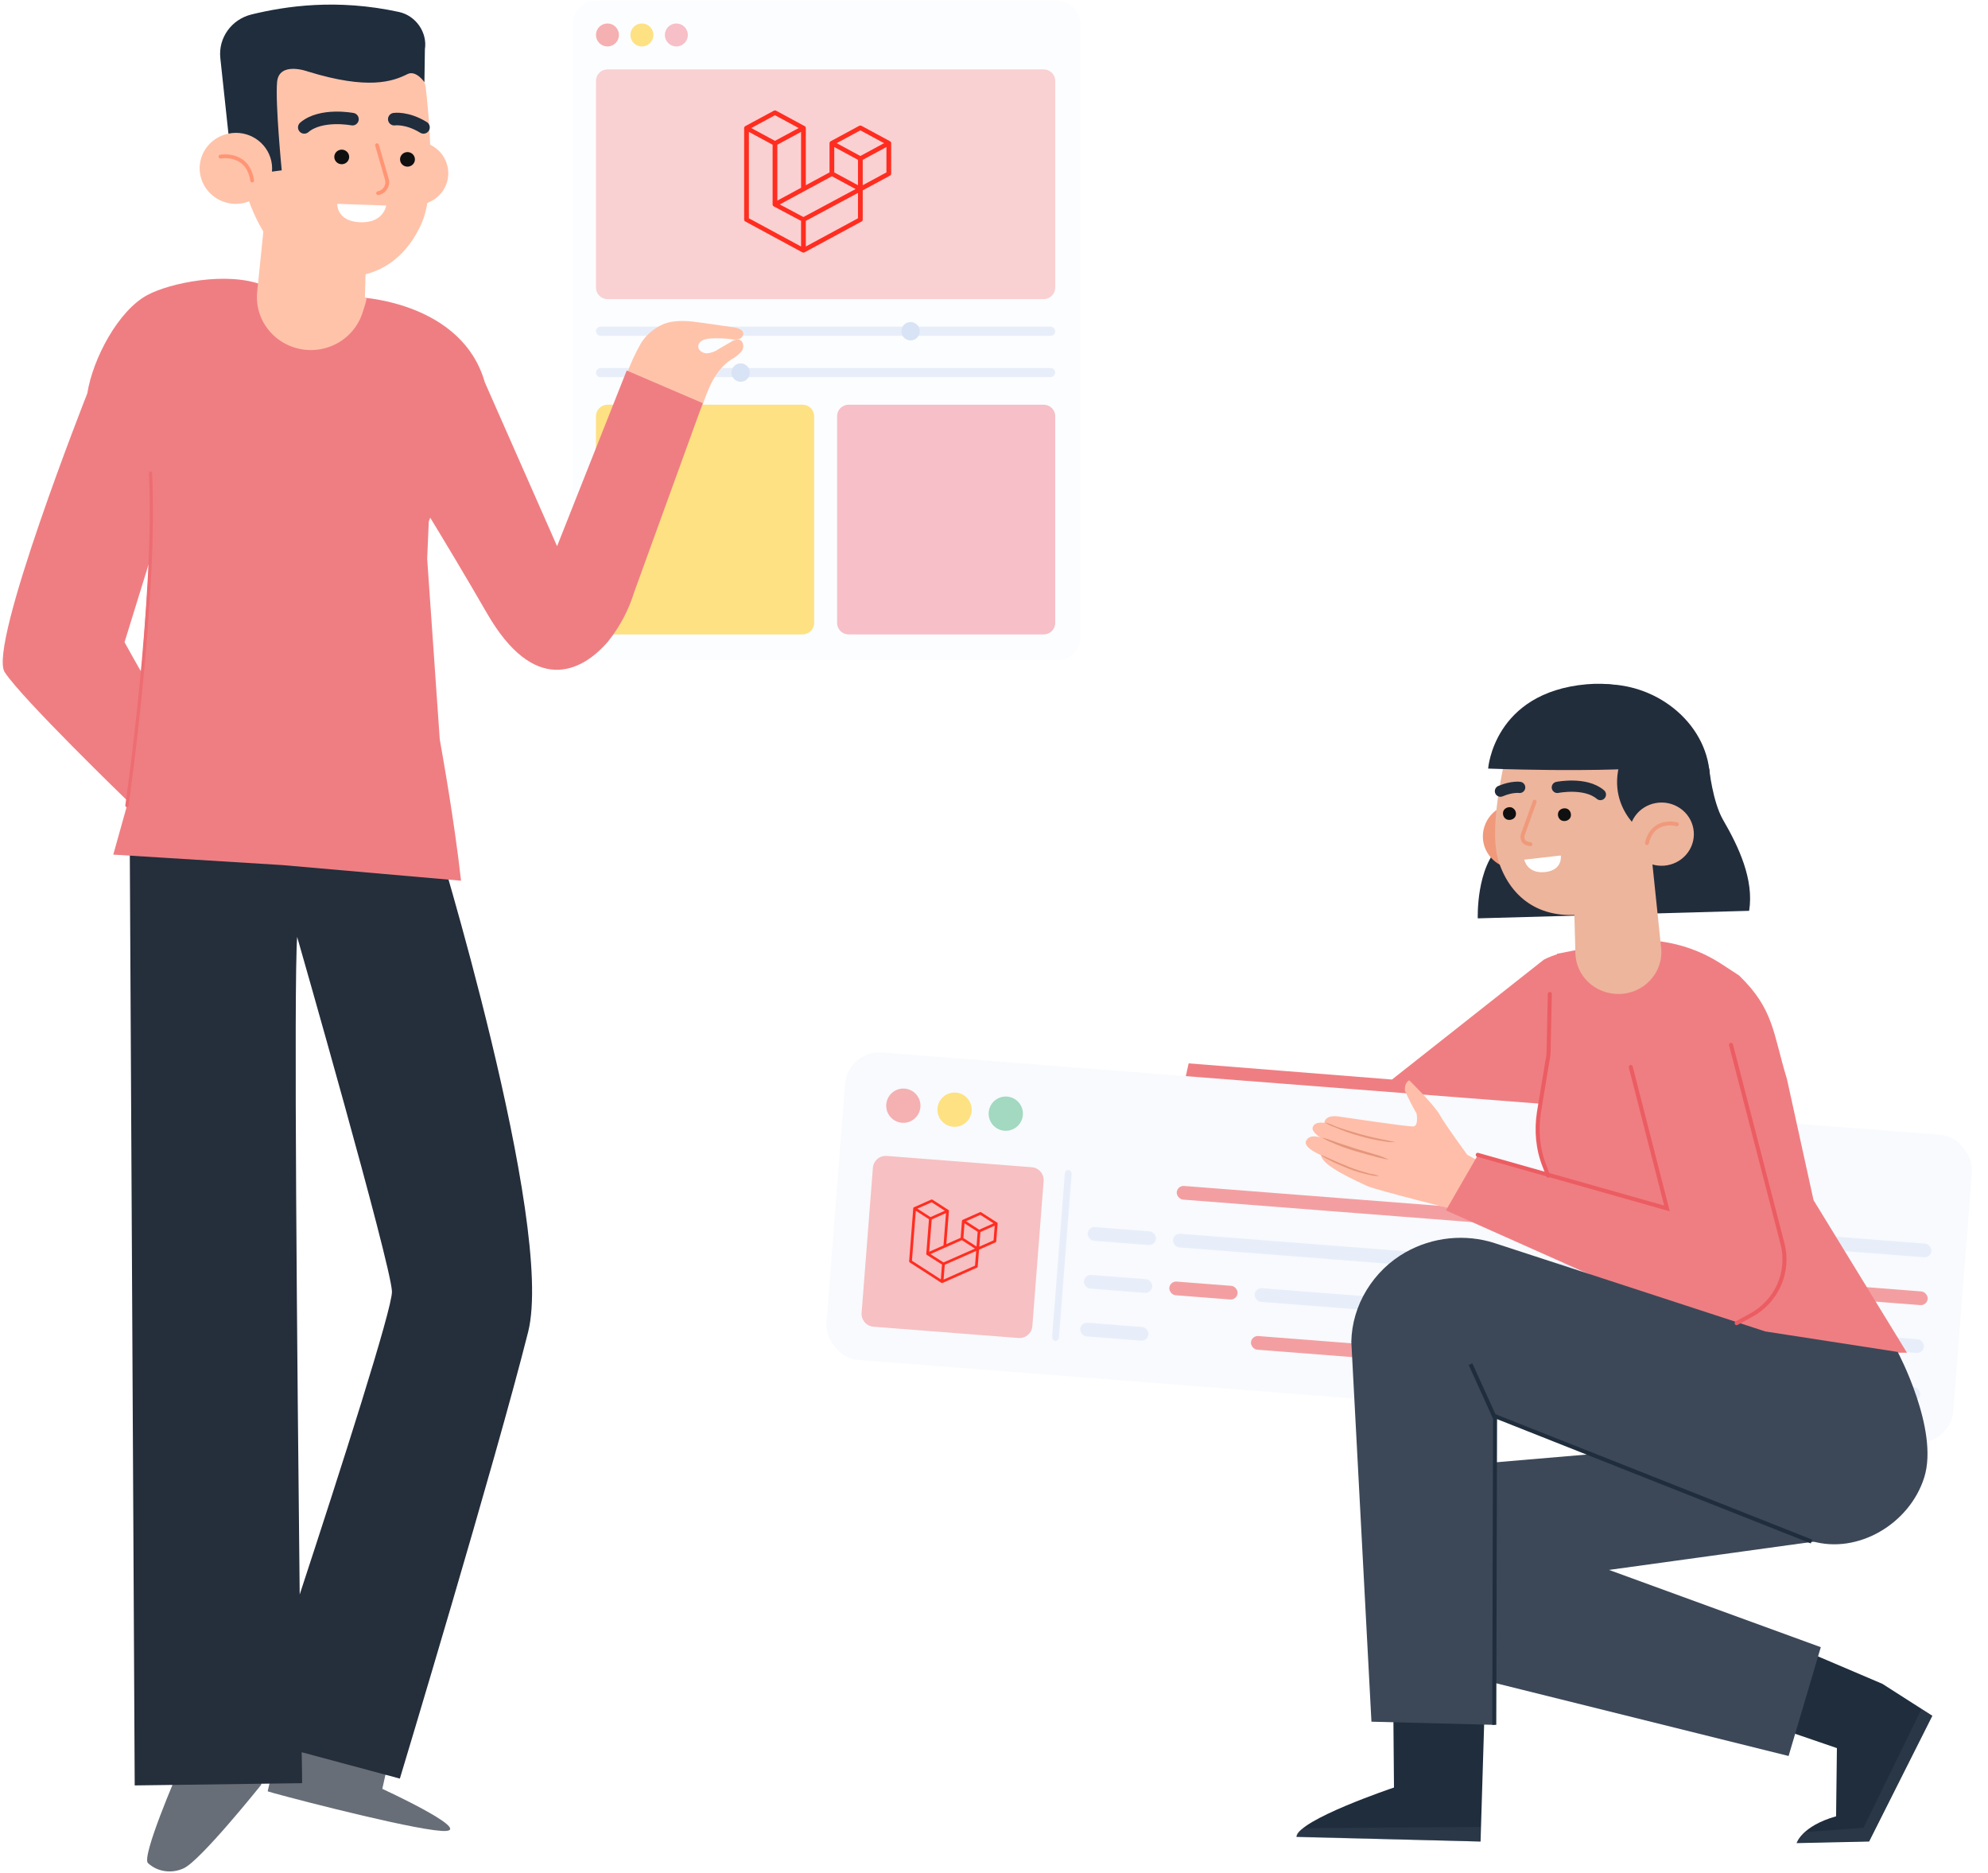 <svg width="519" height="489" viewBox="0 0 519 489" fill="none" xmlns="http://www.w3.org/2000/svg">
<rect x="149.596" y="0.135" width="132.458" height="172.196" rx="5.995" fill="#FCFDFE"/>
<circle cx="158.587" cy="9.127" r="2.997" fill="#F5B0B2"/>
<circle cx="167.579" cy="9.127" r="2.997" fill="#FEE182"/>
<circle cx="176.572" cy="9.127" r="2.997" fill="#F7BFC7"/>
<path d="M272.487 18.119H158.587C156.932 18.119 155.59 19.461 155.59 21.117V75.069C155.59 76.725 156.932 78.067 158.587 78.067H272.487C274.143 78.067 275.485 76.725 275.485 75.069V21.117C275.485 19.461 274.143 18.119 272.487 18.119Z" fill="#F9D1D2"/>
<rect x="155.59" y="85.26" width="119.895" height="2.398" rx="1.199" fill="#E8EEF9"/>
<circle cx="237.718" cy="86.459" r="2.398" fill="#D8E3F5"/>
<rect width="119.895" height="2.398" rx="1.199" transform="matrix(-1 0 0 1 275.484 96.051)" fill="#E8EEF9"/>
<circle r="2.398" transform="matrix(-1 0 0 1 193.356 97.25)" fill="#D8E3F5"/>
<path d="M209.542 105.643H158.587C156.932 105.643 155.59 106.985 155.59 108.64V162.593C155.59 164.248 156.932 165.59 158.587 165.59H209.542C211.198 165.59 212.54 164.248 212.54 162.593V108.64C212.54 106.985 211.198 105.643 209.542 105.643Z" fill="#FEE182"/>
<path d="M272.488 105.643H221.533C219.877 105.643 218.535 106.985 218.535 108.64V162.593C218.535 164.248 219.877 165.59 221.533 165.59H272.488C274.143 165.59 275.485 164.248 275.485 162.593V108.64C275.485 106.985 274.143 105.643 272.488 105.643Z" fill="#F7BFC7"/>
<g clip-path="url(#clip0)">
<path d="M232.636 37.218C232.65 37.268 232.657 37.319 232.658 37.37V45.335C232.658 45.437 232.629 45.538 232.574 45.626C232.52 45.714 232.441 45.788 232.347 45.839L225.228 49.688V57.316C225.228 57.524 225.11 57.716 224.918 57.82L210.058 65.853C210.024 65.872 209.986 65.883 209.949 65.895C209.935 65.9 209.922 65.908 209.908 65.912C209.804 65.937 209.695 65.937 209.591 65.912C209.574 65.907 209.558 65.898 209.542 65.893C209.508 65.881 209.472 65.871 209.44 65.853L194.582 57.82C194.488 57.769 194.409 57.696 194.355 57.608C194.3 57.519 194.272 57.419 194.271 57.316V33.422C194.271 33.369 194.279 33.318 194.293 33.269C194.298 33.252 194.309 33.237 194.315 33.22C194.326 33.19 194.337 33.159 194.354 33.13C194.366 33.111 194.383 33.096 194.397 33.079C194.415 33.056 194.431 33.032 194.452 33.011C194.469 32.995 194.493 32.982 194.513 32.968C194.535 32.95 194.555 32.931 194.581 32.918H194.581L202.011 28.901C202.105 28.85 202.211 28.823 202.32 28.823C202.428 28.823 202.535 28.85 202.629 28.901L210.058 32.918H210.06C210.085 32.932 210.106 32.95 210.128 32.967C210.148 32.982 210.17 32.995 210.188 33.011C210.21 33.032 210.225 33.056 210.244 33.079C210.257 33.096 210.275 33.111 210.286 33.13C210.303 33.159 210.313 33.19 210.326 33.22C210.332 33.237 210.343 33.252 210.348 33.27C210.362 33.319 210.369 33.37 210.369 33.422V48.346L216.56 44.999V37.369C216.56 37.318 216.568 37.267 216.582 37.218C216.587 37.201 216.597 37.185 216.603 37.169C216.616 37.138 216.626 37.107 216.643 37.079C216.655 37.06 216.672 37.045 216.685 37.027C216.704 37.004 216.719 36.98 216.741 36.96C216.759 36.943 216.781 36.931 216.801 36.916C216.824 36.899 216.844 36.88 216.869 36.866H216.87L224.3 32.849C224.394 32.798 224.501 32.772 224.609 32.772C224.718 32.772 224.824 32.798 224.918 32.849L232.348 36.866C232.374 36.881 232.394 36.899 232.417 36.915C232.436 36.93 232.459 36.943 232.477 36.959C232.498 36.98 232.514 37.004 232.532 37.027C232.546 37.045 232.563 37.06 232.574 37.079C232.592 37.107 232.602 37.138 232.614 37.169C232.621 37.185 232.631 37.201 232.636 37.218ZM231.419 44.999V38.375L228.819 39.781L225.228 41.723V48.346L231.42 44.999H231.419ZM223.99 56.98V50.352L220.457 52.247L210.368 57.654V64.344L223.99 56.98ZM195.51 34.427V56.98L209.13 64.344V57.655L202.015 53.873L202.012 53.872L202.009 53.87C201.985 53.857 201.965 53.839 201.943 53.822C201.923 53.808 201.901 53.796 201.884 53.78L201.882 53.778C201.862 53.76 201.848 53.738 201.831 53.717C201.816 53.698 201.797 53.681 201.785 53.661L201.784 53.658C201.77 53.637 201.762 53.611 201.752 53.586C201.742 53.564 201.729 53.544 201.722 53.52V53.52C201.715 53.492 201.713 53.463 201.71 53.435C201.707 53.413 201.701 53.391 201.701 53.37V37.774L198.11 35.832L195.51 34.428V34.427ZM202.321 30.076L196.131 33.422L202.319 36.767L208.508 33.421L202.319 30.076H202.321ZM205.54 50.956L209.131 49.015V34.427L206.531 35.832L202.939 37.774V52.363L205.54 50.956ZM224.609 34.024L218.42 37.37L224.609 40.716L230.798 37.369L224.609 34.024ZM223.99 41.723L220.398 39.781L217.798 38.375V44.999L221.389 46.94L223.99 48.346V41.723ZM209.748 56.649L218.827 51.782L223.364 49.35L217.18 46.006L210.059 49.856L203.569 53.364L209.748 56.649Z" fill="#FF2D20"/>
</g>
<path d="M46.88 458.948L46.46 462.51C46.46 462.51 36.846 484.632 38.629 486.31C39.852 487.44 41.356 488.159 43.034 488.398C44.677 488.638 46.355 488.398 47.858 487.714C52.124 485.967 68.171 465.9 68.171 465.9L68.8 462.955L46.88 458.948Z" fill="#676E77"/>
<path d="M55.409 465.695C55.339 465.832 54.151 465.25 52.578 464.839C51.599 464.668 50.655 464.462 49.676 464.188C50.69 464.051 51.703 464.12 52.717 464.36C53.696 464.599 54.64 465.079 55.409 465.695Z" fill="#495A63"/>
<path d="M54.327 462.99C53.697 462.854 53.103 462.614 52.544 462.237C51.949 461.895 51.39 461.484 50.9 461.039C50.621 460.765 50.341 460.491 50.026 460.182C49.852 460.011 49.712 459.84 49.607 459.635C49.537 459.498 49.502 459.361 49.502 459.224C49.502 459.087 49.537 458.915 49.607 458.778C49.782 458.573 49.991 458.436 50.271 458.368C50.516 458.299 50.795 458.299 51.075 458.402C51.495 458.505 51.914 458.676 52.264 458.95C52.823 459.395 53.278 459.977 53.522 460.662C53.802 461.244 53.907 461.895 53.837 462.511C53.837 462.511 53.662 461.792 53.173 460.799C52.893 460.217 52.474 459.703 51.984 459.326C51.46 458.95 50.446 458.607 50.061 459.087C49.922 459.258 50.061 459.6 50.411 459.909C50.656 460.217 50.935 460.491 51.25 460.765C51.739 461.21 52.264 461.655 52.788 462.032C53.697 462.58 54.361 462.922 54.327 462.99Z" fill="#495A63"/>
<path d="M53.977 462.682C53.977 462.031 54.186 461.381 54.571 460.833C54.92 460.216 55.445 459.634 56.039 459.223C56.389 458.949 56.773 458.744 57.193 458.607C57.438 458.504 57.682 458.47 57.927 458.504C58.102 458.504 58.242 458.573 58.382 458.641C58.522 458.744 58.626 458.846 58.661 459.018C58.731 459.257 58.731 459.531 58.661 459.771C58.591 460.011 58.486 460.251 58.312 460.456C58.102 460.833 57.822 461.141 57.473 461.449C56.948 461.928 56.284 462.305 55.585 462.511C54.956 462.785 54.256 462.819 53.627 462.648C54.256 462.545 54.886 462.374 55.48 462.168C56.109 461.928 56.669 461.552 57.123 461.107C57.403 460.833 57.647 460.524 57.857 460.216C57.962 460.079 58.067 459.908 58.102 459.737C58.137 459.566 58.172 459.394 58.137 459.223C58.067 458.983 57.647 458.949 57.298 459.12C56.948 459.257 56.599 459.463 56.284 459.668C55.725 460.045 55.235 460.49 54.851 461.038C54.221 461.963 54.081 462.682 53.977 462.682Z" fill="#495A63"/>
<path d="M63.068 463.949C63.137 464.051 62.928 464.359 62.648 464.667C62.368 464.941 62.054 465.215 61.914 465.112C61.809 465.044 61.914 464.667 62.263 464.325C62.613 463.983 62.998 463.846 63.068 463.949Z" fill="#495A63"/>
<path d="M66.072 462.716C66.072 462.853 65.758 463.024 65.338 463.127C64.919 463.229 64.534 463.298 64.499 463.127C64.464 462.955 64.744 462.75 65.198 462.613C65.688 462.476 66.072 462.579 66.072 462.716Z" fill="#495A63"/>
<path d="M99.809 466.928L103.096 452.135L74.847 446.005L69.883 467.579L71.631 468.093C79.322 470.216 110.892 478.332 116.486 477.921C122.604 477.442 99.809 466.928 99.809 466.928Z" fill="#676E77"/>
<path d="M77.401 448.539C76.772 450.388 76.282 452.271 75.862 454.155C75.373 456.038 74.954 457.956 74.674 459.874C75.303 458.025 75.828 456.141 76.212 454.258C76.737 452.374 77.156 450.457 77.401 448.539Z" fill="#495A63"/>
<path d="M77.26 463.469C77.19 463.469 77.26 463.846 77.539 464.222C77.819 464.565 78.029 464.804 78.099 464.77C78.169 464.736 78.099 464.393 77.819 464.017C77.539 463.641 77.329 463.401 77.26 463.469Z" fill="#495A63"/>
<path d="M74.533 461.655C74.533 461.757 74.918 461.826 75.302 462.065C75.687 462.305 75.932 462.579 76.037 462.544C76.106 462.51 76.037 462.065 75.477 461.792C74.918 461.518 74.533 461.586 74.533 461.655Z" fill="#495A63"/>
<path d="M72.541 460.662C72.541 460.73 72.611 460.935 72.821 461.038C73.031 461.175 73.24 461.243 73.31 461.141C73.345 461.072 73.31 460.867 73.031 460.764C72.751 460.627 72.576 460.559 72.541 460.662Z" fill="#495A63"/>
<path d="M113.271 216.635L79.883 205.06L33.84 213.245L35.168 466.037L78.869 465.455C78.869 465.455 78.869 462.51 78.764 457.374L104.391 464.257C104.391 464.257 129.353 381.591 137.883 347.654C144.945 319.334 113.271 216.635 113.271 216.635ZM78.24 416.212C77.576 355.051 76.667 257.283 77.576 244.544C77.576 244.544 102.048 329.881 102.328 337.107C102.468 341.456 88.903 383.714 78.24 416.212Z" fill="#252E3B"/>
<path d="M163.543 97.943C164.557 94.964 165.885 92.088 167.459 89.382C168.892 87.225 170.955 85.513 173.402 84.52C176.583 83.355 180.114 83.8 183.471 84.28L191.581 85.444C192.7 85.615 194.099 86.095 194.064 87.191C193.994 87.499 193.854 87.807 193.644 88.047C193.434 88.287 193.12 88.458 192.805 88.526C192.141 88.663 191.477 88.663 190.847 88.526C189.064 88.287 187.246 88.252 185.428 88.355C184.135 88.424 182.527 88.903 182.317 90.136C182.107 91.368 183.331 92.19 184.484 92.225C185.638 92.156 186.757 91.745 187.701 91.06L190.882 89.211C191.442 88.766 192.141 88.561 192.875 88.629C194.064 88.903 194.343 90.547 193.714 91.54C192.98 92.464 192.036 93.252 190.952 93.8C186.862 96.505 184.974 100.923 183.086 106.744" fill="#FFC3AA"/>
<path d="M163.614 96.711L145.434 142.565L126.555 99.759C120.647 79.041 94.531 77.671 94.531 77.671L68.695 74.453C59.396 70.754 44.328 73.836 38.454 77.021C30.938 81.062 24.26 93.492 22.792 102.67C22.792 102.67 -3.219 168.556 1.221 175.439C5.661 182.323 33.455 209.205 33.455 209.205L29.574 223.074L73.799 225.813L120.367 229.888C118.549 213.793 115.612 197.63 114.808 193.007L111.522 145.818L111.942 136.127L112.326 135.134C116.207 141.537 121.136 149.688 127.185 160.166C139.351 181.193 151.587 175.816 158.789 167.392C161.866 163.522 164.173 159.139 165.606 154.448L183.471 105.238L163.614 96.711ZM36.951 175.405C36.951 175.679 32.511 167.632 32.511 167.632L39.014 146.606C39.014 146.606 36.951 175.166 36.951 175.405Z" fill="#EF7E82"/>
<path d="M100.293 46.926C101.267 51.418 105.73 54.279 110.316 53.325C114.901 52.371 117.823 47.999 116.849 43.508C115.875 39.016 111.412 36.154 106.826 37.108C102.281 38.022 99.359 42.434 100.293 46.926Z" fill="#FFC3AA"/>
<path d="M95.627 64.257L95.261 77.89C95.058 85.562 88.525 91.603 80.693 91.365C72.537 91.087 66.328 84.131 67.14 76.181L70.386 44.462L95.627 64.257Z" fill="#FFC3AA"/>
<path d="M104.919 12.027C106.583 13.736 110.884 20.374 111.128 22.719C112.061 30.549 113.806 49.788 110.113 58.175C105.447 68.867 95.789 75.068 81.383 71.013C81.383 71.013 68.194 69.423 62.432 43.706C53.667 4.514 88.119 -5.542 104.919 12.027Z" fill="#FFC3AA"/>
<path d="M104.473 41.956C104.676 42.99 105.69 43.665 106.745 43.467C107.8 43.268 108.49 42.274 108.287 41.241C108.085 40.207 107.07 39.532 106.015 39.73C104.96 39.929 104.27 40.923 104.473 41.956Z" fill="#101010"/>
<path d="M87.307 41.32C87.51 42.354 88.524 43.029 89.579 42.831C90.634 42.632 91.324 41.638 91.121 40.605C90.918 39.571 89.904 38.895 88.849 39.094C87.794 39.293 87.104 40.287 87.307 41.32Z" fill="#101010"/>
<path d="M98.428 37.901L100.984 46.765C101.471 48.395 100.416 50.104 98.712 50.422" stroke="#FF9574" stroke-width="0.993" stroke-miterlimit="10" stroke-linecap="round" stroke-linejoin="round"/>
<path d="M100.82 53.642L88.038 53.205C88.038 53.205 87.835 57.776 94.003 58.015C100.212 58.253 100.82 53.642 100.82 53.642Z" fill="white"/>
<path d="M102.932 31.105C102.932 31.105 106.219 30.588 110.561 33.252" stroke="#1F2D3D" stroke-width="3.278" stroke-miterlimit="10" stroke-linecap="round"/>
<path d="M92.015 31.106C92.015 31.106 83.818 29.516 79.436 33.252" stroke="#1F2D3D" stroke-width="3.278" stroke-miterlimit="10" stroke-linecap="round"/>
<path d="M110.803 21.447C110.803 21.447 108.611 18.228 106.379 19.341C102.524 21.288 96.072 23.514 80.368 18.665C80.368 18.665 72.82 15.883 72.333 21.447C71.846 27.012 73.55 44.462 73.55 44.462L68.031 45.177L59.632 34.843L57.521 15.167C56.953 9.881 60.443 5.031 65.719 3.759C74.565 1.613 87.875 -0.414 104.147 3.123C108.571 4.077 111.614 8.489 110.924 12.862L110.803 21.447Z" fill="#1F2D3D"/>
<path d="M52.328 45.853C53.424 50.862 58.415 54.081 63.528 53.008C68.641 51.935 71.928 47.046 70.832 42.038C69.737 37.029 64.745 33.81 59.632 34.883C54.519 35.916 51.232 40.845 52.328 45.853Z" fill="#FFC3AA"/>
<path d="M57.562 40.885C57.562 40.885 64.664 39.533 65.841 47.125" stroke="#FF9574" stroke-width="0.993" stroke-miterlimit="10" stroke-linecap="round" stroke-linejoin="round"/>
<path d="M68.695 74.452C68.695 74.452 66.667 85.205 78.868 88.595C93.552 92.636 95.719 77.808 95.719 77.808" fill="#FFC3AA"/>
<path d="M33.141 210.266C33.141 210.266 40.902 156.296 39.294 123.49" stroke="#ED6D72" stroke-width="0.856" stroke-miterlimit="10" stroke-linecap="round" stroke-linejoin="round"/>
<path d="M305.902 297.321L354.992 307.508C360.563 309.257 367.816 306.685 372.966 304.113L418.587 279.623L406.604 249.063C405.342 249.475 404.186 249.886 403.03 250.504L363.401 281.784L310.317 277.565L305.902 297.321Z" fill="#EF7E82"/>
<g filter="url(#filter0_dd)">
<rect x="221.312" y="271.735" width="295.074" height="80.475" rx="8.942" transform="rotate(4.45 221.312 271.735)" fill="#F8FAFD"/>
<circle cx="235.831" cy="286.318" r="4.471" transform="rotate(4.45 235.831 286.318)" fill="#F5B0B2"/>
<circle cx="249.204" cy="287.359" r="4.471" transform="rotate(4.45 249.204 287.359)" fill="#FEE182"/>
<circle cx="262.575" cy="288.4" r="4.471" transform="rotate(4.45 262.575 288.4)" fill="#A2D9C0"/>
<path d="M269.36 302.38L231.504 299.434C229.65 299.29 228.029 300.676 227.885 302.531L224.939 340.389C224.794 342.243 226.181 343.864 228.035 344.008L265.891 346.954C267.745 347.099 269.366 345.712 269.51 343.858L272.456 306C272.601 304.145 271.214 302.525 269.36 302.38Z" fill="#F7C0C2"/>
<rect x="278.066" y="303.058" width="1.788" height="44.709" rx="0.894" transform="rotate(4.45 278.066 303.058)" fill="#E8EEF9"/>
<rect x="307.348" y="307.131" width="85.393" height="3.577" rx="1.788" transform="rotate(4.45 307.348 307.131)" fill="#F39FA2"/>
<rect x="396.941" y="314.104" width="17.883" height="3.577" rx="1.788" transform="rotate(4.45 396.941 314.104)" fill="#E8EEF9"/>
<rect x="419.229" y="315.838" width="85.393" height="3.577" rx="1.788" transform="rotate(4.45 419.229 315.838)" fill="#E8EEF9"/>
<rect x="284.09" y="317.877" width="17.883" height="3.577" rx="1.788" transform="rotate(4.45 284.09 317.877)" fill="#E8EEF9"/>
<rect x="306.377" y="319.612" width="85.393" height="3.577" rx="1.788" transform="rotate(4.45 306.377 319.612)" fill="#E8EEF9"/>
<rect x="395.971" y="326.584" width="17.883" height="3.577" rx="1.788" transform="rotate(4.45 395.971 326.584)" fill="#E8EEF9"/>
<rect x="418.258" y="328.319" width="85.393" height="3.577" rx="1.788" transform="rotate(4.45 418.258 328.319)" fill="#F39FA2"/>
<rect x="283.117" y="330.358" width="17.883" height="3.577" rx="1.788" transform="rotate(4.45 283.117 330.358)" fill="#E8EEF9"/>
<rect x="305.404" y="332.092" width="17.883" height="3.577" rx="1.788" transform="rotate(4.45 305.404 332.092)" fill="#F39FA2"/>
<rect x="327.691" y="333.827" width="152.903" height="3.577" rx="1.788" transform="rotate(4.45 327.691 333.827)" fill="#E8EEF9"/>
<rect x="484.59" y="346.038" width="17.883" height="3.577" rx="1.788" transform="rotate(4.45 484.59 346.038)" fill="#E8EEF9"/>
<rect x="282.146" y="342.838" width="17.883" height="3.577" rx="1.788" transform="rotate(4.45 282.146 342.838)" fill="#E8EEF9"/>
<rect x="326.721" y="346.307" width="152.903" height="3.577" rx="1.788" transform="rotate(4.45 326.721 346.307)" fill="#F39FA2"/>
<rect x="483.619" y="358.519" width="17.883" height="3.577" rx="1.788" transform="rotate(4.45 483.619 358.519)" fill="#E8EEF9"/>
</g>
<g clip-path="url(#clip1)">
<path d="M260.437 319.318C260.443 319.347 260.445 319.377 260.443 319.407L260.084 324.013C260.08 324.072 260.059 324.129 260.023 324.178C259.988 324.226 259.939 324.265 259.882 324.29L255.591 326.196L255.248 330.608C255.239 330.728 255.162 330.834 255.046 330.886L246.09 334.863C246.07 334.872 246.048 334.877 246.026 334.882C246.017 334.884 246.009 334.888 246.001 334.89C245.939 334.9 245.876 334.895 245.817 334.875C245.808 334.872 245.799 334.866 245.79 334.862C245.771 334.854 245.751 334.846 245.733 334.835L237.501 329.52C237.449 329.486 237.407 329.44 237.38 329.387C237.352 329.333 237.34 329.274 237.344 329.215L238.42 315.395C238.422 315.365 238.429 315.336 238.439 315.308C238.443 315.298 238.45 315.29 238.454 315.281C238.462 315.264 238.47 315.246 238.481 315.23C238.488 315.22 238.499 315.212 238.508 315.203C238.519 315.19 238.53 315.177 238.543 315.166C238.554 315.157 238.568 315.151 238.58 315.144C238.594 315.134 238.606 315.124 238.622 315.118L238.622 315.118L243.099 313.129C243.156 313.104 243.219 313.093 243.282 313.098C243.345 313.103 243.405 313.123 243.457 313.157L247.573 315.814L247.574 315.814C247.588 315.824 247.599 315.835 247.611 315.846C247.622 315.855 247.634 315.864 247.644 315.874C247.656 315.887 247.663 315.902 247.673 315.916C247.68 315.927 247.689 315.936 247.695 315.948C247.704 315.965 247.708 315.983 247.714 316.001C247.717 316.011 247.723 316.021 247.724 316.031C247.73 316.06 247.732 316.09 247.73 316.12L247.058 324.751L250.789 323.094L251.133 318.681C251.135 318.652 251.142 318.623 251.152 318.595C251.156 318.585 251.163 318.577 251.167 318.568C251.175 318.55 251.183 318.533 251.194 318.517C251.202 318.507 251.212 318.499 251.221 318.489C251.232 318.477 251.242 318.464 251.256 318.453C251.267 318.444 251.28 318.438 251.293 318.43C251.307 318.421 251.319 318.411 251.334 318.404L251.335 318.404L255.813 316.416C255.869 316.391 255.932 316.38 255.995 316.385C256.058 316.39 256.118 316.41 256.17 316.444L260.286 319.101C260.301 319.111 260.312 319.122 260.324 319.133C260.335 319.142 260.347 319.151 260.357 319.161C260.368 319.174 260.376 319.188 260.386 319.203C260.393 319.213 260.402 319.223 260.408 319.234C260.417 319.252 260.421 319.27 260.427 319.288C260.43 319.298 260.435 319.307 260.437 319.318ZM259.383 323.763L259.681 319.932L258.115 320.628L255.95 321.589L255.652 325.42L259.384 323.763L259.383 323.763ZM254.547 330.358L254.846 326.525L252.717 327.462L246.639 330.135L246.338 334.004L254.547 330.358ZM239.091 316.032L238.076 329.076L245.621 333.948L245.923 330.079L241.978 327.572L241.976 327.571L241.975 327.57C241.961 327.561 241.951 327.55 241.938 327.539C241.928 327.53 241.915 327.522 241.906 327.512L241.905 327.511C241.895 327.5 241.888 327.486 241.879 327.473C241.871 327.461 241.861 327.451 241.854 327.439L241.854 327.437C241.847 327.424 241.843 327.409 241.839 327.394C241.834 327.381 241.827 327.368 241.824 327.355L241.825 327.354C241.821 327.338 241.822 327.321 241.821 327.305C241.82 327.292 241.818 327.279 241.819 327.266L242.521 318.247L240.531 316.962L239.091 316.033L239.091 316.032ZM243.226 313.822L239.495 315.479L242.924 317.692L246.654 316.036L243.225 313.822L243.226 313.822ZM244.148 326.044L246.312 325.083L246.969 316.645L245.402 317.341L243.237 318.303L242.58 326.74L244.148 326.044ZM255.939 317.109L252.209 318.766L255.637 320.979L259.367 319.322L255.939 317.109ZM255.234 321.534L253.244 320.249L251.804 319.319L251.506 323.15L253.495 324.434L254.936 325.364L255.234 321.534ZM246.326 329.525L251.795 327.119L254.529 325.917L251.103 323.705L246.811 325.611L242.9 327.348L246.326 329.525Z" fill="#FF2D20"/>
</g>
<path d="M383.057 301.437C383.057 301.437 377.485 293.822 376.014 291.25C374.647 288.575 367.92 281.989 367.92 281.989C367.92 281.989 366.658 282.401 366.764 284.665C367.71 286.722 368.656 288.678 369.812 290.633C369.812 290.633 370.443 293.925 368.971 294.028C367.499 294.131 349.63 291.456 349.63 291.456C345.74 290.838 345.74 293.102 345.74 293.102C345.74 293.102 343.112 292.588 342.692 294.337C342.377 295.469 344.689 296.909 344.689 296.909C344.689 296.909 341.956 295.88 341.01 297.732C339.959 299.482 344.899 301.54 344.899 301.54C345.004 304.318 354.36 308.331 356.883 309.565C359.405 310.697 382.216 316.357 382.216 316.357L387.787 304.009L383.057 301.437Z" fill="#FFBEA9"/>
<path d="M364.346 298.145C363.4 298.145 362.454 298.145 361.508 297.939C359.301 297.63 356.988 297.116 354.886 296.498C352.678 295.881 350.576 295.161 348.474 294.235C347.528 293.926 346.687 293.514 345.846 293C346.792 293.206 347.633 293.514 348.474 293.926C350.05 294.543 352.363 295.264 354.886 295.984C357.514 296.704 359.721 297.219 361.508 297.527C362.454 297.733 363.4 297.939 364.346 298.145Z" fill="#E4977C"/>
<path d="M362.559 302.672C361.613 302.569 360.772 302.363 359.931 302.157C358.354 301.746 356.041 301.128 353.624 300.408C351.521 299.791 349.524 299.07 347.527 298.144C346.686 297.835 345.845 297.424 345.109 296.909C345.95 297.115 346.896 297.424 347.737 297.733C349.314 298.35 351.416 298.967 353.834 299.791L360.036 301.643C360.877 301.951 361.718 302.26 362.559 302.672Z" fill="#E4977C"/>
<path d="M360.037 306.994C359.196 306.994 358.46 306.891 357.619 306.685C355.727 306.274 353.835 305.759 352.048 305.039C350.261 304.319 348.474 303.598 346.792 302.672C346.056 302.364 345.426 301.952 344.795 301.437C344.9 301.335 348.054 302.981 352.258 304.627C354.045 305.347 355.832 305.862 357.619 306.376C358.565 306.479 359.301 306.685 360.037 306.994Z" fill="#E4977C"/>
<path d="M406.496 248.96C406.496 250.195 401.346 287.752 401.346 295.983C401.346 304.215 410.806 316.254 410.806 316.254L434.773 353.091H497.842L473.455 313.27L466.518 281.681C462.839 269.642 463.154 263.468 454.009 254.619L449.594 251.738C441.185 246.182 430.778 244.124 420.792 246.182L406.496 248.96Z" fill="#EF7E82"/>
<path d="M425.102 275.198L434.773 315.019L385.789 301.54L377.484 315.945L441.185 344.345C444.969 345.991 449.279 346.403 453.273 345.271C457.267 344.139 460.841 341.772 463.259 338.48C464.731 336.422 465.782 334.055 466.202 331.586C466.623 329.116 466.623 326.544 465.992 324.074L451.696 269.539C451.276 267.79 450.435 266.144 449.279 264.703C448.122 263.263 446.651 262.028 445.074 261.205C443.392 260.279 441.605 259.764 439.713 259.661C437.821 259.455 435.929 259.764 434.142 260.279C431.094 261.307 428.466 263.365 426.784 266.144C425.102 268.819 424.576 272.009 425.102 275.198Z" fill="#EF7E82"/>
<path d="M491.432 439.524L467.045 429.132L460.633 449.814L479.554 456.296L479.343 474.098C470.303 476.67 469.042 481.095 469.042 481.095L487.963 480.683L504.466 447.859L491.432 439.524Z" fill="#1F2D3D"/>
<g opacity="0.6">
<path opacity="0.6" d="M504.465 447.859L487.962 480.58L469.041 480.992L471.143 478.213L486.49 477.081L501.627 446.11L504.465 447.859Z" fill="#3C4858"/>
</g>
<path d="M363.714 442.302L363.924 466.586C363.924 466.586 338.802 475.023 338.486 479.448L386.524 480.682L387.681 442.816L363.714 442.302Z" fill="#1F2D3D"/>
<g opacity="0.6">
<path opacity="0.6" d="M386.525 480.683V476.875L340.484 477.184C340.484 477.184 338.277 478.007 338.487 479.551L386.525 480.683Z" fill="#3C4858"/>
</g>
<path d="M475.349 429.955L420.058 409.787L478.187 401.762L481.13 373.979L372.335 383.24L356.988 404.848L360.983 432.013L466.94 458.355L475.349 429.955Z" fill="#3C4858"/>
<path d="M358.039 449.403L352.783 350.21C352.888 345.477 354.255 340.847 356.778 336.731C359.3 332.615 362.769 329.22 366.974 326.853C370.443 324.898 374.332 323.663 378.326 323.252C382.321 322.84 386.42 323.252 390.205 324.486L460.842 347.535L495.426 352.886C495.426 352.886 506.253 373.156 502.363 385.607C498.579 397.749 485.019 405.774 473.036 402.276C458.215 397.954 390.099 369.349 390.099 369.349V450.226L358.039 449.403Z" fill="#3C4858"/>
<path d="M404.607 259.455L404.291 274.17C404.291 275.096 404.186 276.022 403.976 276.948L401.769 290.324C401.033 295.057 401.453 299.997 403.24 304.421L404.186 306.891" stroke="#EB5D62" stroke-width="1.051" stroke-miterlimit="10" stroke-linecap="round"/>
<path d="M385.789 301.438L435.194 315.432L425.733 278.492" stroke="#EB5D62" stroke-width="1.051" stroke-miterlimit="10" stroke-linecap="round"/>
<path d="M451.908 272.729L465.363 324.692C467.255 332.101 463.786 339.818 456.954 343.419L453.38 345.374" stroke="#EB5D62" stroke-width="1.051" stroke-miterlimit="10" stroke-linecap="round"/>
<path d="M383.898 356.075L390.205 369.966" stroke="#1F2D3D" stroke-width="1.051" stroke-miterlimit="10"/>
<path d="M472.931 402.379L390.31 369.658L390.1 450.226" stroke="#1F2D3D" stroke-width="1.051" stroke-miterlimit="10"/>
<path d="M446.405 203.564C446.405 217.414 433.259 228.71 418.709 228.71C404.159 228.71 392.418 217.512 392.418 203.662C392.418 189.812 404.259 178.614 418.709 178.614C433.259 178.417 446.405 189.615 446.405 203.564Z" fill="#222D3C"/>
<path d="M446.205 200.617C446.205 200.617 447.108 209.261 449.818 213.976C453.932 221.048 457.946 229.594 456.641 237.747L385.796 239.711C385.796 239.711 385.294 226.352 391.817 220.557C398.239 214.761 393.723 199.929 393.723 199.929L446.205 200.617Z" fill="#222D3C"/>
<path d="M404.159 220.754C402.754 225.272 397.938 227.826 393.322 226.451C388.706 225.076 386.097 220.361 387.501 215.842C388.906 211.324 393.723 208.77 398.339 210.145C402.955 211.52 405.564 216.235 404.159 220.754Z" fill="#F0997B"/>
<path d="M410.883 233.916L411.284 248.748C411.385 254.74 416.402 259.455 422.523 259.455C429.146 259.455 434.364 253.856 433.662 247.373L430.551 217.512L410.883 233.916Z" fill="#EDB59C"/>
<path d="M396.533 191.285C394.627 192.857 393.523 195.018 393.021 197.375C391.616 204.349 388.807 217.708 391.315 225.075C394.526 234.604 402.554 240.694 415.298 238.336C415.298 238.336 430.852 235.881 433.863 217.315C438.78 186.865 412.589 178.024 396.533 191.285Z" fill="#EDB59C"/>
<path d="M395.73 212.797C395.53 213.681 394.526 214.172 393.623 213.976C392.72 213.779 392.218 212.797 392.419 211.913C392.62 211.029 393.623 210.538 394.526 210.734C395.429 211.029 395.931 211.913 395.73 212.797Z" fill="#101010"/>
<path d="M410.08 213.092C409.879 213.976 408.876 214.467 407.973 214.271C407.07 214.074 406.568 213.092 406.769 212.208C406.969 211.324 407.973 210.833 408.876 211.029C409.779 211.226 410.281 212.208 410.08 213.092Z" fill="#101010"/>
<path d="M400.649 209.261L397.538 217.905C397.237 218.887 397.739 219.968 398.742 220.164L399.545 220.361" stroke="#F0997B" stroke-width="1.013" stroke-miterlimit="10" stroke-linecap="round" stroke-linejoin="round"/>
<path d="M397.939 224.388L407.473 223.308C407.473 223.308 408.075 227.139 403.358 227.63C398.642 228.121 397.939 224.388 397.939 224.388Z" fill="white"/>
<path d="M396.734 205.529C396.734 205.529 394.727 205.234 391.717 206.511" stroke="#222D3C" stroke-width="2.935" stroke-miterlimit="10" stroke-linecap="round"/>
<path d="M406.568 205.528C406.568 205.528 413.894 204.055 417.807 207.395" stroke="#222D3C" stroke-width="2.935" stroke-miterlimit="10" stroke-linecap="round"/>
<path d="M429.345 217.611C429.345 217.611 418.005 210.342 423.826 196.492C423.826 196.492 439.58 201.108 436.971 202.975C434.362 204.939 429.345 217.611 429.345 217.611Z" fill="#222D3C"/>
<path d="M427.14 200.617C427.14 200.617 413.492 201.501 388.506 200.617C388.506 200.617 389.911 180.775 414.195 178.614C436.673 176.649 443.697 196.197 438.379 213.092L428.645 215.646L427.14 200.617Z" fill="#222D3C"/>
<path d="M440.68 222.472C443.354 218.741 442.431 213.595 438.62 210.978C434.809 208.361 429.552 209.264 426.878 212.995C424.204 216.726 425.127 221.872 428.938 224.489C432.749 227.106 438.006 226.203 440.68 222.472Z" fill="#EDB59C"/>
<path d="M437.778 215.155C437.778 215.155 431.557 213.387 429.951 220.066" stroke="#F0997B" stroke-width="1.013" stroke-miterlimit="10" stroke-linecap="round" stroke-linejoin="round"/>
<defs>
<filter id="filter0_dd" x="211.627" y="269.44" width="307.312" height="110.012" filterUnits="userSpaceOnUse" color-interpolation-filters="sRGB">
<feFlood flood-opacity="0" result="BackgroundImageFix"/>
<feColorMatrix in="SourceAlpha" type="matrix" values="0 0 0 0 0 0 0 0 0 0 0 0 0 0 0 0 0 0 127 0"/>
<feOffset dy="1.147"/>
<feGaussianBlur stdDeviation="1.147"/>
<feColorMatrix type="matrix" values="0 0 0 0 0.122 0 0 0 0 0.176 0 0 0 0 0.239 0 0 0 0.06 0"/>
<feBlend mode="normal" in2="BackgroundImageFix" result="effect1_dropShadow"/>
<feColorMatrix in="SourceAlpha" type="matrix" values="0 0 0 0 0 0 0 0 0 0 0 0 0 0 0 0 0 0 127 0"/>
<feOffset dy="1.147"/>
<feGaussianBlur stdDeviation="1.721"/>
<feColorMatrix type="matrix" values="0 0 0 0 0.122 0 0 0 0 0.176 0 0 0 0 0.239 0 0 0 0.1 0"/>
<feBlend mode="normal" in2="effect1_dropShadow" result="effect2_dropShadow"/>
<feBlend mode="normal" in="SourceGraphic" in2="effect2_dropShadow" result="shape"/>
</filter>
<clipPath id="clip0">
<rect width="38.455" height="38.455" fill="white" transform="translate(194.271 27.953)"/>
</clipPath>
<clipPath id="clip1">
<rect width="22.308" height="22.308" fill="white" transform="translate(238.666 312.233) rotate(4.45)"/>
</clipPath>
</defs>
</svg>
